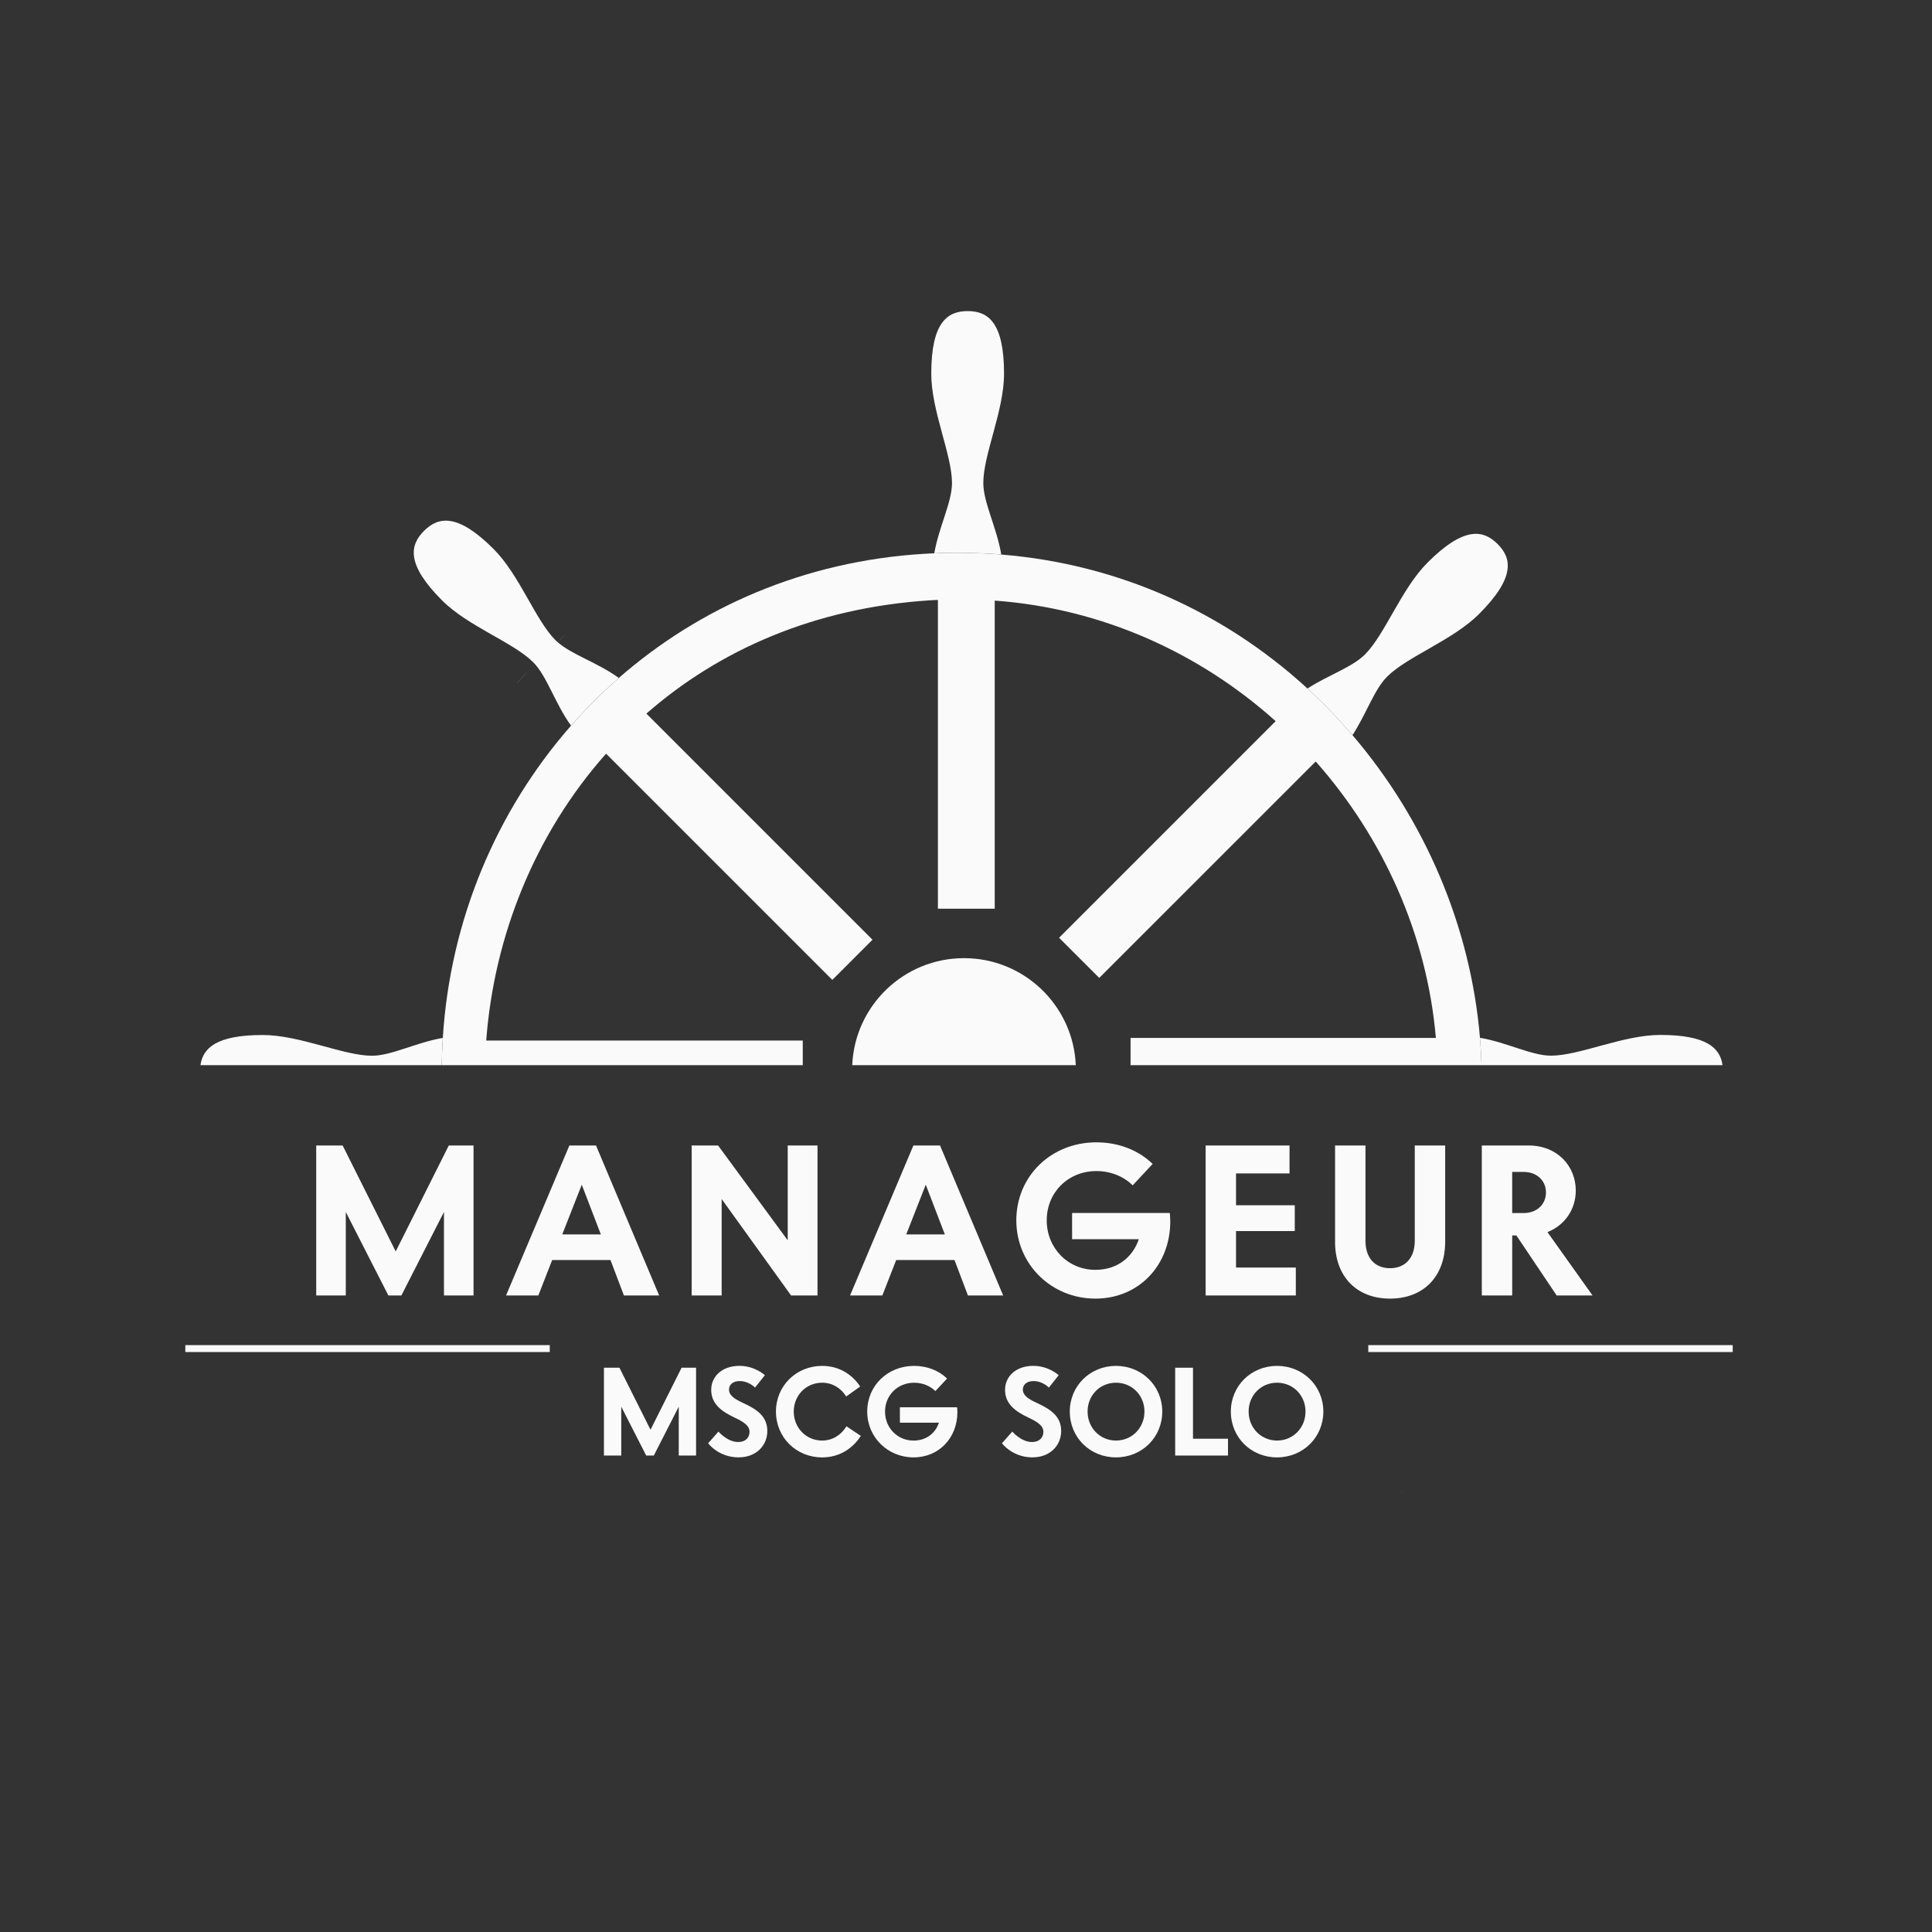 <?xml version="1.0" encoding="UTF-8"?>
<svg id="Calque_3" data-name="Calque 3" xmlns="http://www.w3.org/2000/svg" viewBox="0 0 1000 1000">
  <rect x="0" y="0" width="1000" height="1000" fill="#333333" stroke="none"/>
  <defs>
    <style>
      .cls-1 {
        fill: #fafafa;
      }
    </style>
  </defs>
  <path class="cls-1" d="M725.55,772.34c-.02.06,0,.11,0,.18l-.1-.1s.07-.05.1-.08Z"/>
  <path class="cls-1" d="M725.46,772.43s.07-.05.1-.08c-.02.06,0,.11,0,.18l-.1-.1Z"/>
  <path class="cls-1" d="M765.55,317.81c-13.61,13.62-37.15,21.97-47.61,32.45-6.62,6.62-10.7,19.2-17.9,30.26-1.38-1.6-2.77-3.19-4.18-4.77-6.03-6.77-12.41-13.23-19.14-19.38,10.94-7.01,23.24-11.07,29.75-17.58,10.48-10.48,18.83-34,32.45-47.62,18.91-18.9,28.88-16.94,36.25-9.58,7.33,7.34,9.29,17.31-9.62,36.22Z"/>
  <path class="cls-1" d="M508.96,250.05c0,10.05,6.96,22.91,9.29,36.98-.95-.08-1.92-.16-2.87-.23-9.62-.67-19.44-.87-29.41-.52-.8.02-1.6.06-2.39.09,2.43-13.81,9.17-26.43,9.17-36.32,0-14.82-10.73-37.36-10.73-56.62,0-26.73,8.44-32.41,18.86-32.41s18.81,5.68,18.81,32.41c0,19.26-10.75,41.82-10.73,56.62Z"/>
  <path class="cls-1" d="M891.57,551.32h-124.74c-.12-4.25-.36-8.5-.69-12.74-.04-.47-.07-.94-.12-1.42,13.98,2.38,26.75,9.25,36.75,9.25,14.81,0,37.35-10.73,56.62-10.73,23.92,0,30.97,6.76,32.18,15.64Z"/>
  <path class="cls-1" d="M229.19,537.22c-.03.46-.06.91-.08,1.36-.25,4.23-.41,8.48-.45,12.74h-124.89c1.24-8.87,8.3-15.6,32.2-15.6,19.25,0,41.79,10.73,56.6,10.73,9.98,0,22.7-6.83,36.62-9.23Z"/>
  <path class="cls-1" d="M585.17,537.22h158.04c-4.64-53.55-27.27-103.65-62.2-143.08l-112.04,112.03-20.8-20.79,112.11-112.11c-39.2-35.14-89.57-58.33-145.4-62.4h-.01v159.48h-29.41v-159.84c-1.32.05-2.66.11-4,.21-60.02,3.83-109.41,25.84-146.89,58.64h-.01l117.04,117.04-20.79,20.79-117.1-117.1h0c-36.67,41.27-57.98,94.23-62.04,148.49h163.84v12.74h-186.84c.04-4.26.2-8.51.45-12.74.02-.45.05-.9.08-1.36,3.77-60.8,27.69-117.53,66.37-161.63.01.01.02.03.03.04,1.05-1.2,2.11-2.38,3.18-3.56,1.06-1.19,2.12-2.35,3.2-3.51.72-.77,1.45-1.55,2.17-2.3l.16-.16c.8-.83,1.61-1.66,2.42-2.48,1.63-1.65,3.3-3.29,4.99-4.89.22-.22.45-.44.68-.65,2.66-2.48,5.31-4.85,7.92-7.17-.01,0-.01-.01-.02-.01,41.88-36.61,95.99-60.45,157.81-64.24,1.83-.11,3.66-.21,5.48-.29.79-.03,1.59-.07,2.39-.09,9.97-.35,19.79-.15,29.41.52.95.07,1.92.15,2.87.23,61.56,5,115.26,30.33,156.86,67.87.54.48,1.08.97,1.61,1.47,6.73,6.15,13.11,12.61,19.14,19.38,1.41,1.58,2.8,3.17,4.18,4.77,37.58,43.94,61.15,99.15,65.98,156.64.05.48.08.95.12,1.42.33,4.24.57,8.49.69,12.74h-181.66v-14.1Z"/>
  <path class="cls-1" d="M664.86,742.01l.1.1c0-.07,0-.12,0-.2-.03.03-.07.08-.1.1Z"/>
  <path class="cls-1" d="M556.84,551.32h-115.73c1.33-30.81,26.73-55.38,57.86-55.38s56.54,24.57,57.86,55.38Z"/>
  <path class="cls-1" d="M320.31,350.91c-2.61,2.32-5.26,4.69-7.92,7.17-.23.21-.46.43-.68.65-1.36,1.27-2.72,2.59-4.06,3.93-.32.32-.64.64-.93.96-.84.82-1.63,1.64-2.42,2.48l-.16.16c-.72.75-1.45,1.53-2.17,2.3-1.08,1.16-2.14,2.32-3.2,3.51-1.07,1.18-2.13,2.36-3.18,3.56-.01-.01-.02-.03-.03-.04-8.35-11.56-12.45-25.68-19.55-32.78-10.34-10.37-33.72-18.55-47.19-32.03-18.71-18.71-16.71-28.64-9.37-35.97,7.36-7.37,17.3-9.37,36.01,9.34,13.47,13.46,21.65,36.82,32.02,47.18.32.32.65.63.99.93.01.01.02.02.03.02,7.38,6.55,20.75,10.64,31.79,18.62.01,0,.01.01.02.01Z"/>
  <path class="cls-1" d="M292.4,328.77s-.04.03-.06.05c-.03.03-.06.05-.09.08-2.62,2.29-5.21,4.64-7.74,7.05,2.66-2.48,5.31-4.86,7.92-7.17-.01,0-.01-.01-.02-.01ZM271.25,349.48c-1.14,1.24-2.26,2.5-3.38,3.77-.06.07-.12.13-.19.21.01.01.02.03.03.04,1.05-1.19,2.11-2.38,3.18-3.56,1.06-1.18,2.13-2.35,3.21-3.51-.98,1.01-1.91,2.02-2.84,3.05ZM636.97,714.11l.1.1c0-.07-.01-.12,0-.2-.03.03-.07.07-.1.09Z"/>
  <g>
    <path class="cls-1" d="M163.67,592.91h13.68l27.47,54.83,27.47-54.83h12.81v77.63h-15.31v-43.21l-22.04,43.21h-6.73l-22.04-43.21v43.21h-15.31v-77.63Z"/>
    <path class="cls-1" d="M315.99,652.19h-30.18l-7.17,18.35h-16.72l32.79-77.63h13.79l32.68,77.63h-18.24l-6.95-18.35ZM311,638.94l-9.88-25.73-10.1,25.73h19.98Z"/>
    <path class="cls-1" d="M373.53,620.59v49.94h-15.53v-77.63h13.68l36.04,49.07v-49.07h15.42v77.63h-13.68l-35.94-49.94Z"/>
    <path class="cls-1" d="M494.05,652.19h-30.18l-7.17,18.35h-16.72l32.79-77.63h13.79l32.68,77.63h-18.24l-6.95-18.35ZM489.05,638.94l-9.88-25.73-10.1,25.73h19.98Z"/>
    <path class="cls-1" d="M605.73,632.21c0,22.47-16.07,39.95-38.76,39.95s-40.93-17.7-40.93-40.5,17.92-40.39,41.47-40.39c11.73,0,21.93,4.23,29.1,11.18l-10.32,11.07c-4.56-4.45-11.18-7.38-18.78-7.38-14.77,0-25.73,11.18-25.73,25.51s10.96,25.62,25.19,25.62c11.29,0,19.32-6.51,22.47-15.85h-34.53v-13.57h50.59s.22,2.39.22,4.34Z"/>
    <path class="cls-1" d="M670.72,656.1v14.44h-46.69v-77.63h43.43v14.44h-27.69v16.5h30.4v13.35h-30.4v18.89h30.94Z"/>
    <path class="cls-1" d="M691.03,642.74v-49.83h15.74v49.4c0,8.69,4.78,14.11,12.7,14.11s12.81-5.43,12.81-14.11v-49.4h15.74v49.83c0,18.02-11.29,29.42-28.55,29.42s-28.45-11.4-28.45-29.42Z"/>
    <path class="cls-1" d="M784.89,639.48h-2.17v31.05h-15.74v-77.63h24.21c14.87,0,24.43,10.64,24.43,23.34,0,9.55-5.54,17.91-14.66,21.5l23.34,32.79h-18.57l-20.85-31.05ZM782.71,606.59v21.28h5.97c6.84,0,11.51-4.56,11.51-10.64s-4.67-10.64-11.51-10.64h-5.97Z"/>
  </g>
  <rect class="cls-1" x="708.22" y="696.23" width="188.63" height="3.58"/>
  <rect class="cls-1" x="95.92" y="696.23" width="188.63" height="3.58"/>
  <path class="cls-1" d="M312.61,707.93h8.01l16.09,32.11,16.08-32.11h7.5v45.46h-8.97v-25.3l-12.91,25.3h-3.94l-12.91-25.3v25.3h-8.96v-45.46Z"/>
  <path class="cls-1" d="M366.53,747.03l5.34-6.04s4.58,5.4,10.24,5.4c3.88,0,5.85-2.42,5.85-5.28s-2.35-4.83-7.5-7.25c-7.69-3.56-12.34-7.63-12.34-14.5s5.6-12.4,14.62-12.4c8.01,0,13.16,4.83,13.16,4.83l-5.09,6.42s-3.18-3.37-7.95-3.37c-3.56,0-5.53,1.91-5.53,4.45s2.1,4.51,6.99,6.74c7.88,3.56,12.84,7.31,12.84,14.69s-5.66,13.61-14.88,13.61c-10.43,0-15.77-7.31-15.77-7.31Z"/>
  <path class="cls-1" d="M401.63,730.63c0-13.29,10.49-23.65,23.9-23.65,8.52,0,15.39,4.2,19.71,10.68l-7.25,5.15c-2.67-4.26-7.06-7.12-12.46-7.12-8.27,0-14.69,6.55-14.69,14.94s6.42,15,14.69,15c5.47,0,9.92-2.99,12.59-7.37l7.44,4.96c-4.32,6.74-11.32,11.13-20.03,11.13-13.42,0-23.9-10.36-23.9-23.71Z"/>
  <path class="cls-1" d="M495.54,730.94c0,13.16-9.41,23.4-22.7,23.4s-23.97-10.36-23.97-23.71,10.49-23.65,24.29-23.65c6.86,0,12.84,2.48,17.04,6.55l-6.04,6.49c-2.67-2.61-6.55-4.32-11-4.32-8.65,0-15.07,6.55-15.07,14.94s6.42,15,14.75,15c6.61,0,11.32-3.81,13.16-9.28h-20.22v-7.95h29.63s.13,1.4.13,2.54Z"/>
  <path class="cls-1" d="M518.62,747.03l5.34-6.04s4.58,5.4,10.24,5.4c3.88,0,5.85-2.42,5.85-5.28s-2.35-4.83-7.5-7.25c-7.69-3.56-12.34-7.63-12.34-14.5s5.6-12.4,14.62-12.4c8.01,0,13.16,4.83,13.16,4.83l-5.09,6.42s-3.18-3.37-7.95-3.37c-3.56,0-5.53,1.91-5.53,4.45s2.1,4.51,6.99,6.74c7.88,3.56,12.84,7.31,12.84,14.69s-5.66,13.61-14.88,13.61c-10.43,0-15.77-7.31-15.77-7.31Z"/>
  <path class="cls-1" d="M553.72,730.63c0-13.29,10.49-23.65,23.9-23.65s23.97,10.36,23.97,23.65-10.49,23.71-23.97,23.71-23.9-10.36-23.9-23.71ZM592.37,730.63c0-8.39-6.42-14.94-14.75-14.94s-14.69,6.55-14.69,14.94,6.42,15,14.69,15,14.75-6.55,14.75-15Z"/>
  <path class="cls-1" d="M635.61,744.68v8.71h-27.34v-45.46h9.22v36.75h18.12Z"/>
  <path class="cls-1" d="M637.08,730.63c0-13.29,10.49-23.65,23.91-23.65s23.97,10.36,23.97,23.65-10.49,23.71-23.97,23.71-23.91-10.36-23.91-23.71ZM675.73,730.63c0-8.39-6.42-14.94-14.75-14.94s-14.69,6.55-14.69,14.94,6.42,15,14.69,15,14.75-6.55,14.75-15Z"/>
</svg>